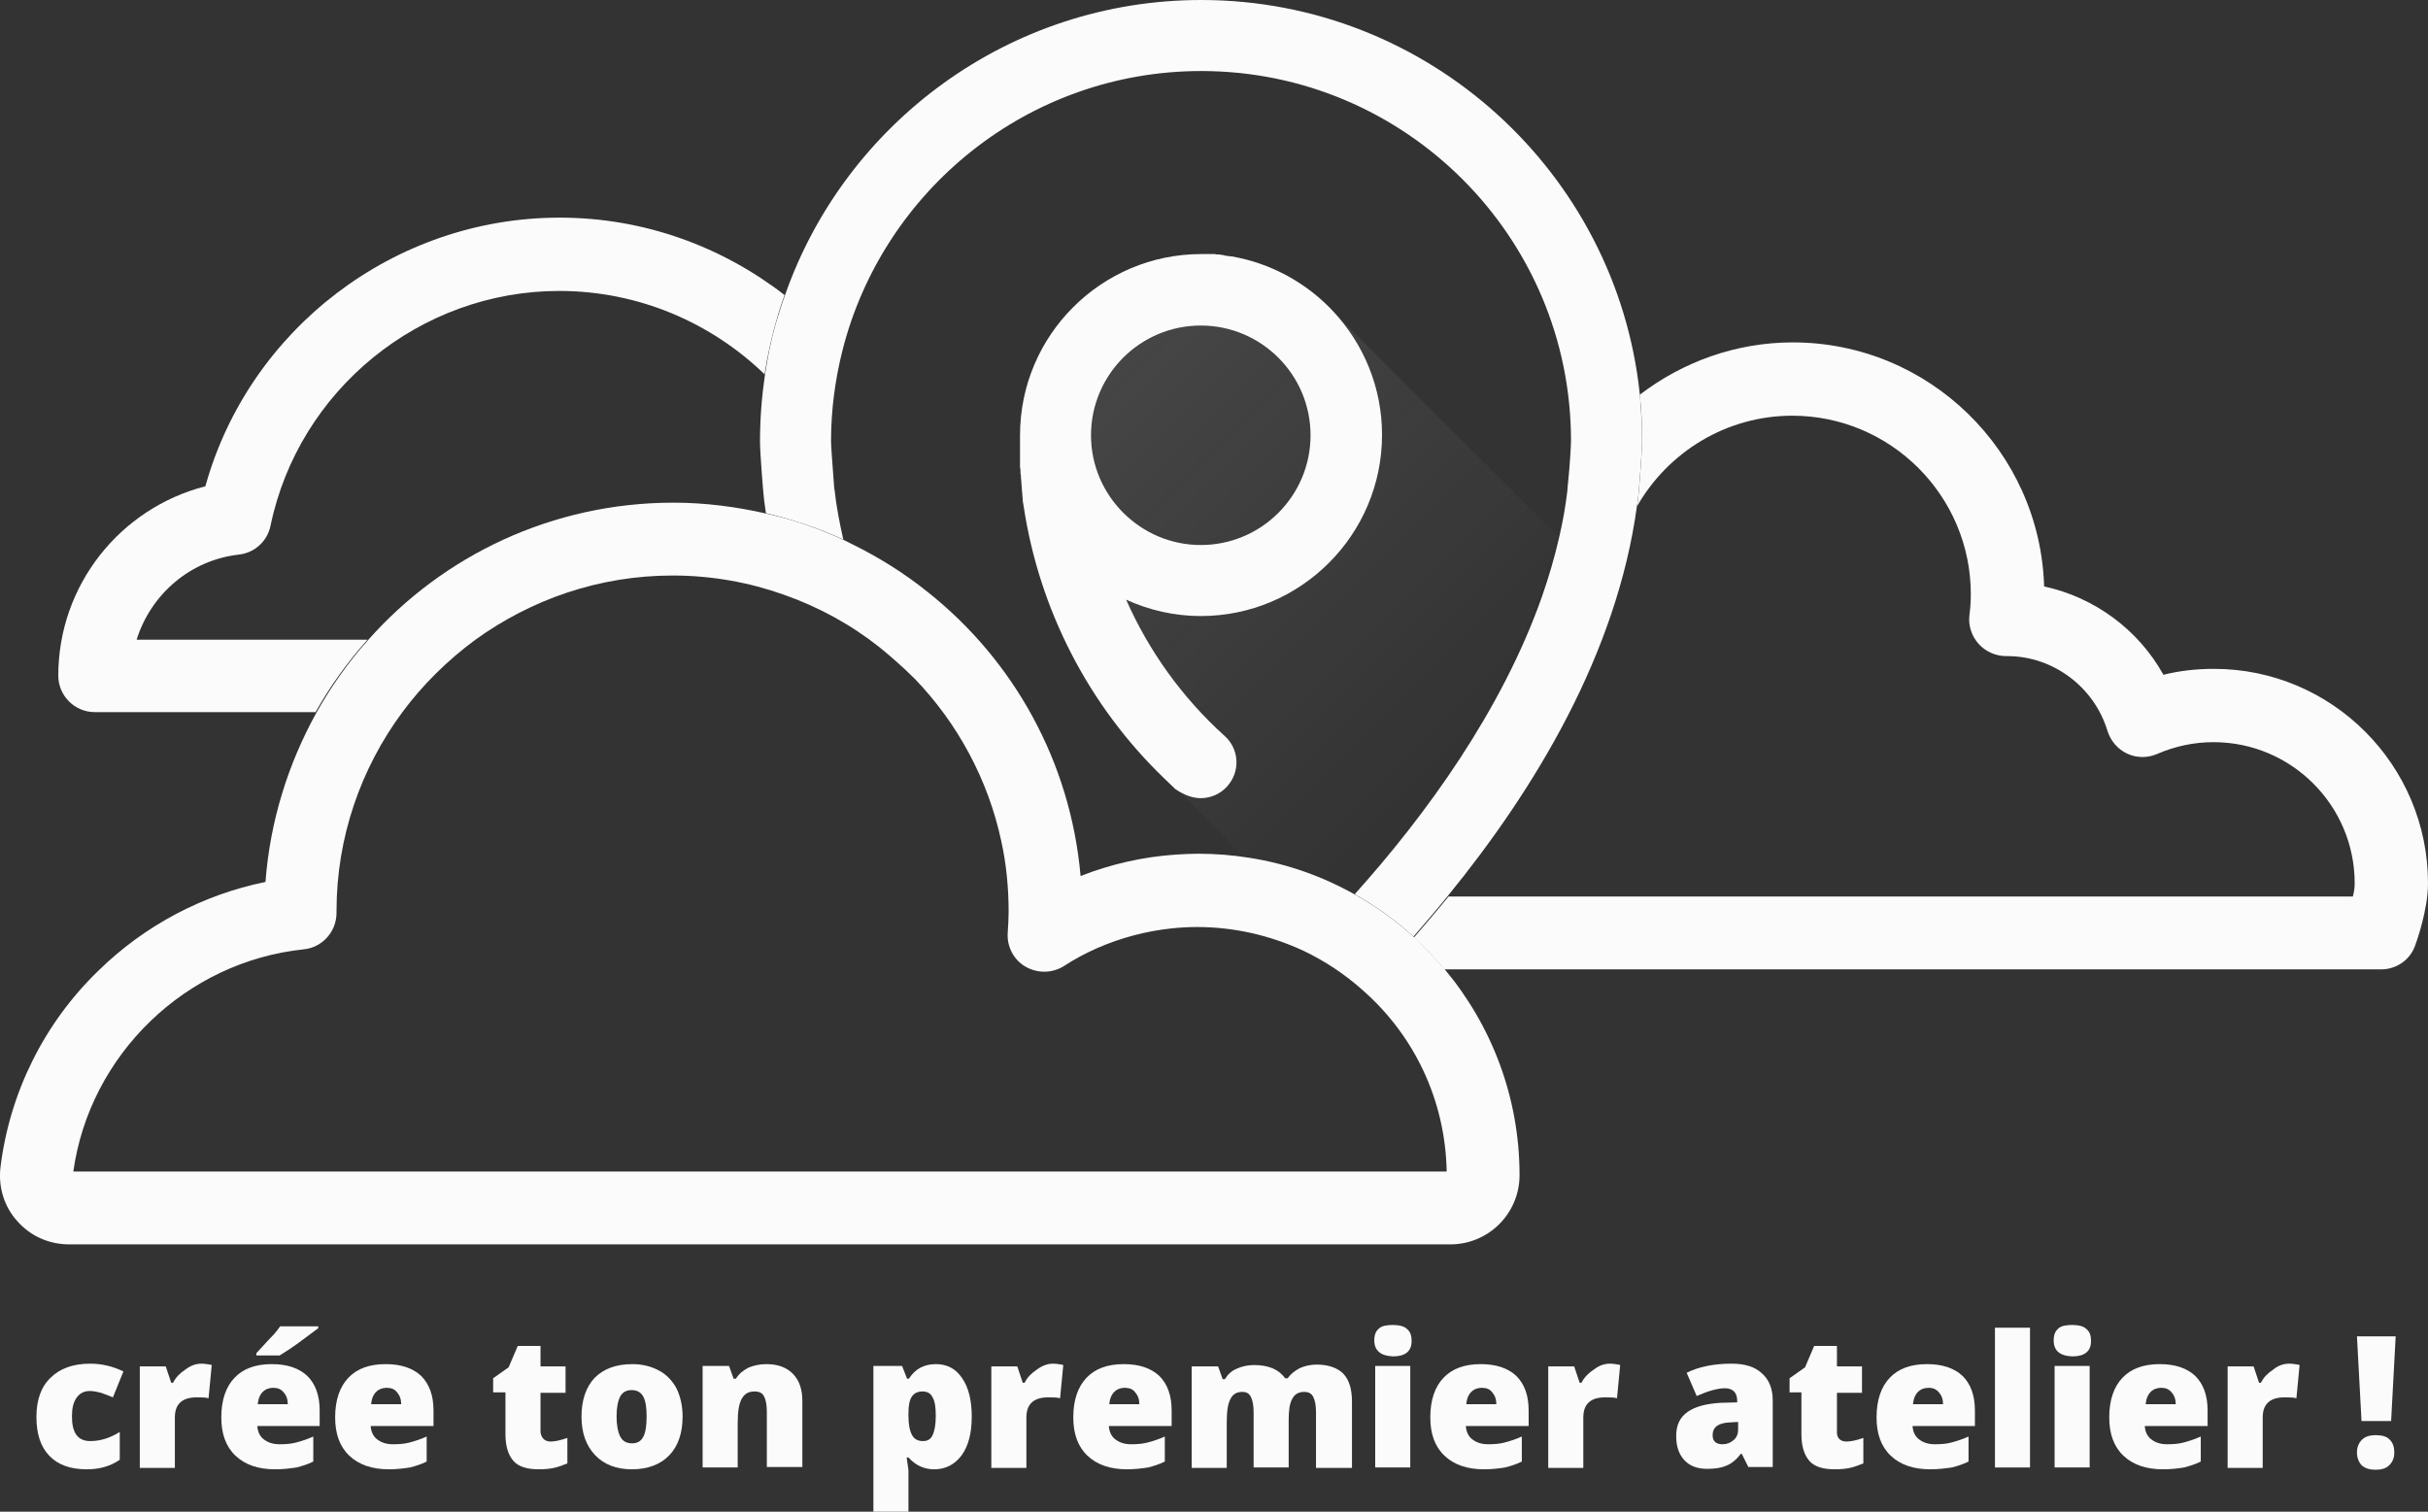 <?xml version="1.0" encoding="utf-8"?>
<!-- Generator: Adobe Illustrator 17.1.0, SVG Export Plug-In . SVG Version: 6.00 Build 0)  -->
<!DOCTYPE svg PUBLIC "-//W3C//DTD SVG 1.1//EN" "http://www.w3.org/Graphics/SVG/1.1/DTD/svg11.dtd">
<svg version="1.1" xmlns="http://www.w3.org/2000/svg" xmlns:xlink="http://www.w3.org/1999/xlink" x="0px" y="0px"
	 viewBox="0 0 533.2 332" enable-background="new 0 0 533.2 332" xml:space="preserve">
<rect x="0" y="0" width="533.2" height="332" fill="#333333" stroke="none"/>
<g id="Calque_1">
</g>
<g id="Calque_4">
</g>
<g id="Calque_2">
	
		<linearGradient id="SVGID_1_" gradientUnits="userSpaceOnUse" x1="-9574.646" y1="-3305.908" x2="-9270.278" y2="-3001.541" gradientTransform="matrix(0.289 0 0 0.289 3000.042 1031.817)">
		<stop  offset="1.102941e-002" style="stop-color:#FBFBFB;stop-opacity:0.1"/>
		<stop  offset="1" style="stop-color:#FBFBFB;stop-opacity:0"/>
	</linearGradient>
	<path fill="url(#SVGID_1_)" d="M341.2,116.9c-0.3-0.3-0.6-0.6-1-1c-0.3-0.3-0.6-0.6-1-1c-0.3-0.3-0.6-0.6-1-1c-0.3-0.3-0.6-0.6-1-1
		c-0.3-0.3-0.6-0.6-1-1c-0.3-0.3-0.6-0.6-1-1c-0.3-0.3-0.6-0.6-1-1c-0.3-0.3-0.6-0.6-1-1c-0.3-0.3-0.6-0.6-1-1c-0.3-0.3-0.6-0.6-1-1
		c-0.3-0.3-0.6-0.6-1-1c-0.3-0.3-0.6-0.6-1-1c-0.3-0.3-0.6-0.6-1-1c-0.3-0.3-0.6-0.6-1-1c-0.3-0.3-0.6-0.6-1-1c-0.3-0.3-0.6-0.6-1-1
		c-0.3-0.3-0.6-0.6-1-1c-0.3-0.3-0.6-0.6-1-1c-0.3-0.3-0.6-0.6-1-1c-0.3-0.3-0.6-0.6-1-1c-0.3-0.3-0.6-0.6-1-1c-0.3-0.3-0.6-0.6-1-1
		c-0.3-0.3-0.6-0.6-1-1c-0.3-0.3-0.6-0.6-1-1c-0.3-0.3-0.6-0.6-1-1c-0.3-0.3-0.6-0.6-1-1c-0.3-0.3-0.6-0.6-1-1c-0.3-0.3-0.6-0.6-1-1
		c-0.3-0.3-0.6-0.6-1-1c-0.3-0.3-0.6-0.6-1-1c-0.3-0.3-0.6-0.6-1-1c-0.3-0.3-0.6-0.6-1-1c-0.3-0.3-0.6-0.6-1-1c-0.3-0.3-0.6-0.6-1-1
		c-0.3-0.3-0.6-0.6-1-1c-0.3-0.3-0.6-0.6-1-1c-0.3-0.3-0.6-0.6-1-1c-0.3-0.3-0.6-0.6-1-1c-0.3-0.3-0.6-0.6-1-1c-0.3-0.3-0.6-0.6-1-1
		c-0.3-0.3-0.6-0.6-1-1c-0.3-0.3-0.6-0.6-1-1c-0.3-0.3-0.6-0.6-1-1c-0.3-0.3-0.6-0.6-1-1c-0.3-0.3-0.6-0.6-1-1c-0.3-0.3-0.6-0.6-1-1
		c-0.3-0.3-0.6-0.6-1-1c-0.3-0.3-0.6-0.6-1-1c-0.3-0.3-0.6-0.6-1-1c-0.3-0.3-0.6-0.6-1-1c-0.1-0.2-0.3-0.3-0.4-0.5
		c6.6,7.1,10.7,16.6,10.7,27.1c0,21.9-17.8,39.8-39.8,39.8c-5.9,0-11.4-1.3-16.4-3.6c5,11.2,12.3,21.5,21.6,29.9
		c3.2,2.9,3.5,7.8,0.6,11.1c-1.5,1.7-3.7,2.6-5.8,2.6c-1.9,0-3.8-0.7-5.2-2c-0.9-0.8-1.7-1.6-2.5-2.4c0,0,0,0,0,0
		c0.3,0.3,0.6,0.6,1,1c0.3,0.3,0.6,0.6,1,1c0.3,0.3,0.6,0.6,1,1c0.3,0.3,0.6,0.6,1,1c0.3,0.3,0.6,0.6,1,1c0.3,0.3,0.6,0.6,1,1
		c0.3,0.3,0.6,0.6,1,1c0.3,0.3,0.6,0.6,1,1c0.3,0.3,0.6,0.6,1,1c0.3,0.3,0.6,0.6,1,1c0.3,0.3,0.6,0.6,1,1c0.3,0.3,0.6,0.6,1,1
		c0.3,0.3,0.6,0.6,1,1c0.3,0.3,0.6,0.6,1,1c0.3,0.3,0.6,0.6,1,1c0.3,0.3,0.6,0.6,1,1c0.3,0.3,0.6,0.6,1,1c0.3,0.3,0.6,0.6,1,1
		c0.3,0.3,0.6,0.6,1,1c0.3,0.3,0.6,0.6,1,1c0.3,0.3,0.6,0.6,1,1c0.3,0.3,0.6,0.6,1,1c0.3,0.3,0.6,0.6,1,1c0.3,0.3,0.6,0.6,1,1
		c0.3,0.3,0.6,0.6,1,1c0.3,0.3,0.6,0.6,1,1c0.3,0.3,0.6,0.6,1,1c0.3,0.3,0.6,0.6,1,1c0.3,0.3,0.6,0.6,1,1c0.3,0.3,0.6,0.6,1,1
		c0.3,0.3,0.6,0.6,1,1c0.3,0.3,0.6,0.6,1,1c0.3,0.3,0.6,0.6,1,1c0.3,0.3,0.6,0.6,1,1c0.3,0.3,0.6,0.6,1,1c0.1,0.1,0.2,0.2,0.3,0.3
		c20.4-21.2,44.8-52.5,52.6-86.7c-0.1-0.1-0.2-0.2-0.2-0.2C341.9,117.6,341.6,117.2,341.2,116.9z"/>
	
		<linearGradient id="SVGID_2_" gradientUnits="userSpaceOnUse" x1="-9551.359" y1="-3329.194" x2="-9246.992" y2="-3024.826" gradientTransform="matrix(0.289 0 0 0.289 3000.042 1031.817)">
		<stop  offset="1.102941e-002" style="stop-color:#FBFBFB;stop-opacity:0.1"/>
		<stop  offset="1" style="stop-color:#FBFBFB;stop-opacity:0"/>
	</linearGradient>
	<path fill="url(#SVGID_2_)" d="M287.9,95.6c0-13.3-10.8-24.1-24.1-24.1c-13.3,0-24.1,10.8-24.1,24.1c0,13.3,10.8,24.1,24.1,24.1
		C277,119.7,287.9,108.9,287.9,95.6z"/>
	<path fill="#FBFBFB" d="M263.7,175.3c2.1,0,4.3-0.9,5.8-2.6c2.9-3.2,2.7-8.2-0.6-11.1c-9.3-8.4-16.6-18.6-21.6-29.9
		c5,2.3,10.6,3.6,16.4,3.6c21.9,0,39.8-17.8,39.8-39.8c0-10.5-4.1-20-10.7-27.1c-5.8-6.2-13.6-10.6-22.4-12.1c-0.1,0-0.1,0-0.2,0
		c-0.2,0-0.5-0.1-0.7-0.1c-0.2,0-0.3,0-0.5-0.1c-0.1,0-0.3,0-0.4-0.1c-0.2,0-0.4,0-0.7-0.1c-0.1,0-0.2,0-0.3,0c-0.3,0-0.5,0-0.8-0.1
		c-0.1,0-0.1,0-0.2,0c-0.3,0-0.6,0-0.8,0c0,0-0.1,0-0.1,0c-0.3,0-0.6,0-0.9,0c0,0-0.1,0-0.1,0c-0.3,0-0.6,0-0.9,0c0,0,0,0,0,0
		c-21.9,0-39.8,17.8-39.8,39.8c0,0.8,0,1.6,0,2.4c0,0.1,0,0.2,0,0.3c0,0.3,0,0.6,0,1c0,0.1,0,0.3,0,0.4c0,0.3,0,0.6,0,0.9
		c0,0.1,0,0.3,0,0.4c0,0.3,0,0.6,0,0.9c0,0.1,0,0.3,0,0.4c0,0.3,0,0.6,0.1,0.9c0,0.1,0,0.3,0,0.4c0,0.3,0,0.6,0.1,0.9
		c0,0.1,0,0.3,0,0.4c0,0.3,0.1,0.6,0.1,1c0,0.1,0,0.2,0,0.3c0,0.3,0.1,0.7,0.1,1c0,0.1,0,0.2,0,0.3c0,0.3,0.1,0.7,0.1,1
		c0,0.1,0,0.2,0,0.2c0,0.4,0.1,0.7,0.1,1.1c0,0,0,0.1,0,0.2c0.1,0.4,0.1,0.8,0.2,1.2c0,0,0,0,0,0c3.4,22.6,14.2,43.7,30.8,59.7
		c0.8,0.8,1.7,1.6,2.5,2.4C260,174.6,261.9,175.3,263.7,175.3z M239.6,95.6c0-13.3,10.8-24.1,24.1-24.1c13.3,0,24.1,10.8,24.1,24.1
		c0,13.3-10.8,24.1-24.1,24.1C250.5,119.7,239.6,108.9,239.6,95.6z"/>
</g>
<g id="Calque_3">
	<g>
		<path fill="none" d="M276.9,159.1c0-0.2,0-0.4,0-0.5c0-25.9,21.1-47,47-47c5.8,0,11.5,1.1,16.9,3.1c0.9-3.1,2.2-6.2,3.6-9
			c0.2-2.9,0.6-7.4,0.6-8.7c0-44.8-36.4-81.2-81.2-81.2c-37.9,0-69.9,26.2-78.8,61.4c11.7,14,18.7,32,18.7,51.6c0,0.4,0,0.9,0,1.3
			c18.7,14.9,31.4,37.2,33.6,62.4c6.6-2.6,13.7-4.2,20.8-4.7C260.5,176.2,267.2,165.9,276.9,159.1z"/>
		<path fill="#FBFBFB" d="M486.2,146.9c-3.8,0-7.5,0.4-11.1,1.3c-5.5-9.9-15.1-17-26.2-19.4c-0.9-29.7-25.3-53.6-55.2-53.6
			c-12.5,0-24.2,4.3-33.6,11.5c0.4,3.3,0.5,6.7,0.5,10.2c0,2.6-0.7,11.3-0.9,13c-0.1,0.4-0.1,0.8-0.2,1.3
			c6.8-11.9,19.6-19.9,34.1-19.9c21.6,0,39.2,17.6,39.2,39.2c0,1.5-0.1,3-0.3,4.6c-0.3,2.3,0.5,4.6,2,6.3c1.5,1.7,3.8,2.7,6,2.7
			l0.3,0c10.1,0,19.1,6.8,22,16.4c0.7,2.2,2.2,4,4.3,5c2.1,1,4.5,1,6.6,0.1c3.9-1.7,8.1-2.6,12.4-2.6c17.1,0,31,13.9,31,31
			c0,0.8-0.1,1.8-0.4,2.9H318.1c-2.5,3.1-5.1,6.1-7.6,9c2.4,2.2,4.6,4.5,6.7,7h205.7c3.4,0,6.4-2.1,7.5-5.3
			c0.3-0.8,2.8-7.8,2.8-13.6C533.2,168,512.1,146.9,486.2,146.9z"/>
		<path fill="#FBFBFB" d="M80.7,140.5H30c3.1-9.9,11.7-17.5,22.5-18.7c3.4-0.4,6.2-2.9,6.9-6.3c6.2-29.9,32.9-51.6,63.4-51.6
			c17.5,0,33.4,7,45.1,18.3c0.7-4.5,1.7-8.9,3-13.2c0.4-1.4,0.9-2.8,1.4-4.2c-13.7-10.6-30.8-17-49.4-17c-36.3,0-68.2,24.5-77.8,59
			c-18.7,4.8-32.3,21.7-32.3,41.6c0,4.4,3.6,8,8,8h48.5C72.5,150.7,76.4,145.3,80.7,140.5z"/>
		<path fill="#FBFBFB" d="M168,82.2c-0.7,4.8-1.1,9.7-1.1,14.7c0,2.6,0.7,11.3,0.9,12.9c0.1,1,0.3,1.9,0.4,2.9
			c5.9,1.4,11.6,3.3,17,5.8c-0.8-3.5-1.5-7.1-1.9-10.7c-0.1-0.4-0.2-1.7-0.3-3.3c-0.2-2.8-0.5-6.5-0.5-7.6c0-6.9,0.9-13.5,2.5-19.9
			c8.9-35.2,40.8-61.4,78.8-61.4c44.8,0,81.2,36.4,81.2,81.2c0,1.3-0.3,5.8-0.6,8.7c-0.1,1.1-0.2,1.9-0.2,2.3
			c-0.4,3.4-1,6.8-1.8,10.2c-1,4.4-2.3,8.8-3.8,13.1c-8.8,24.9-25.3,47.7-41.1,65.3c4.6,2.6,9,5.7,12.9,9.3c2.5-2.9,5.1-5.9,7.6-9
			c19-23.3,37.1-53.1,41.5-85.7c0.1-0.4,0.1-0.8,0.2-1.3c0.2-1.7,0.9-10.4,0.9-13c0-3.4-0.2-6.8-0.5-10.2C355,38.1,313.8,0,263.8,0
			c-42.2,0-78.2,27.1-91.4,64.8c-0.5,1.4-1,2.8-1.4,4.2C169.6,73.3,168.7,77.7,168,82.2z"/>
		<path fill="#FBFBFB" d="M310.5,205.8c-3.9-3.6-8.3-6.7-12.9-9.3c-7.1-4-14.9-6.8-23.2-8.1c-3.7-0.6-7.5-0.9-11.3-0.9
			c-1.7,0-3.3,0.1-5,0.2c-7.2,0.5-14.2,2.1-20.8,4.7c-2.2-25.2-14.8-47.5-33.6-62.4c-5.1-4.1-10.7-7.6-16.6-10.5
			c-0.6-0.3-1.2-0.6-1.8-0.9c-5.4-2.5-11.1-4.5-17-5.8c-6.6-1.5-13.4-2.4-20.4-2.4c-26.6,0-50.6,11.6-67,30.1
			c-4.4,4.9-8.2,10.3-11.4,16c-6.2,11.2-10.2,23.8-11.2,37.2c-13.8,2.8-26.6,9.6-36.7,19.5C9.7,224.7,2.1,240,0.1,256.4
			c-0.5,4.3,0.8,8.6,3.7,11.8c2.9,3.3,7,5.1,11.4,5.1h303.3c8.4,0,15.2-6.8,15.2-15.2c0-17.2-6.2-33-16.5-45.3
			C315.1,210.4,312.9,208,310.5,205.8z M317.7,257.3H16.1c3.6-25.7,24.7-46.1,50.6-48.8c4.1-0.4,7.2-3.9,7.2-8c0-0.1,0-0.3,0-0.4
			c0-16.3,5.4-31.4,14.4-43.6c4.5-6.1,10-11.5,16.1-16c12.2-8.8,27.1-14.1,43.3-14.1c8.6,0,16.8,1.5,24.4,4.2
			c7.7,2.7,14.8,6.6,21.1,11.6c2.7,2.2,5.3,4.5,7.8,7c9.3,9.7,16,22,18.9,35.6c1.1,5,1.6,10.2,1.6,15.5c0,1.4-0.1,2.9-0.2,4.6
			c-0.2,3,1.3,5.9,3.9,7.4c2.6,1.5,5.8,1.5,8.4-0.1c2.3-1.5,4.7-2.8,7.2-3.9c5.2-2.3,10.8-3.8,16.5-4.4c1.9-0.2,3.7-0.3,5.6-0.3
			c8.3,0,16.1,1.9,23.1,5.1c4.9,2.3,9.4,5.3,13.4,8.9C310.5,227.4,317.4,241.5,317.7,257.3z"/>
	</g>
</g>
<g id="Calque_5">
	<g>
		<g>
			<path fill="#FBFBFB" d="M19.1,322.7c-3.7,0-6.4-1-8.3-3c-1.9-2-2.8-4.8-2.8-8.5c0-3.7,1-6.6,3.1-8.6c2-2,4.9-3.1,8.7-3.1
				c2.6,0,5,0.6,7.3,1.7l-2.3,5.7c-0.9-0.4-1.8-0.7-2.6-1c-0.8-0.2-1.6-0.4-2.5-0.4c-1.2,0-2.2,0.5-2.9,1.5c-0.7,1-1,2.3-1,4.1
				c0,3.6,1.3,5.4,4,5.4c2.3,0,4.4-0.7,6.5-2v6.1C24.3,322,21.9,322.7,19.1,322.7z"/>
			<path fill="#FBFBFB" d="M44.2,299.5c0.7,0,1.3,0.1,1.9,0.2l0.4,0.1l-0.7,7.3c-0.6-0.2-1.5-0.2-2.6-0.2c-1.7,0-2.9,0.4-3.7,1.2
				c-0.8,0.8-1.1,1.9-1.1,3.3v11h-7.7v-22.3h5.7l1.2,3.6H38c0.6-1.2,1.5-2.1,2.7-2.9C41.9,299.9,43,299.5,44.2,299.5z"/>
			<path fill="#FBFBFB" d="M60.4,322.7c-3.7,0-6.6-1-8.7-3c-2.1-2-3.1-4.8-3.1-8.4c0-3.8,1-6.7,2.9-8.7c1.9-2,4.6-3,8.2-3
				c3.4,0,6,0.9,7.8,2.6c1.8,1.8,2.7,4.3,2.7,7.6v3.4H56.5c0.1,1.2,0.5,2.2,1.4,2.9c0.9,0.7,2,1.1,3.5,1.1c1.4,0,2.6-0.1,3.7-0.4
				c1.1-0.3,2.4-0.7,3.7-1.3v5.5c-1.2,0.6-2.5,1-3.7,1.3C63.7,322.5,62.2,322.7,60.4,322.7z M56.3,297.8v-0.6c2-2.2,3.3-3.6,3.9-4.2
				c0.5-0.6,1-1.2,1.3-1.7h8.4v0.4c-1.1,0.8-2.5,1.9-4.3,3.2c-1.8,1.3-3.2,2.2-4.2,2.8H56.3z M60,304.8c-0.9,0-1.7,0.3-2.3,0.9
				c-0.6,0.6-1,1.5-1.1,2.7h6.6c0-1.1-0.3-1.9-0.9-2.6C61.7,305.1,61,304.8,60,304.8z"/>
			<path fill="#FBFBFB" d="M85.4,322.7c-3.7,0-6.6-1-8.7-3c-2.1-2-3.1-4.8-3.1-8.4c0-3.8,1-6.7,2.9-8.7c1.9-2,4.6-3,8.2-3
				c3.4,0,6,0.9,7.8,2.6c1.8,1.8,2.7,4.3,2.7,7.6v3.4H81.4c0.1,1.2,0.5,2.2,1.4,2.9c0.9,0.7,2,1.1,3.5,1.1c1.4,0,2.6-0.1,3.7-0.4
				c1.1-0.3,2.4-0.7,3.7-1.3v5.5c-1.2,0.6-2.5,1-3.7,1.3C88.7,322.5,87.2,322.7,85.4,322.7z M84.9,304.8c-0.9,0-1.7,0.3-2.3,0.9
				c-0.6,0.6-1,1.5-1.1,2.7h6.6c0-1.1-0.3-1.9-0.9-2.6C86.7,305.1,85.9,304.8,84.9,304.8z"/>
			<path fill="#FBFBFB" d="M120.9,316.6c1,0,2.3-0.3,3.7-0.8v5.6c-1,0.4-2,0.8-3,1c-0.9,0.2-2,0.3-3.3,0.3c-2.6,0-4.5-0.6-5.6-1.9
				c-1.1-1.3-1.7-3.2-1.7-5.8v-9.2h-2.7v-3.1l3.4-2.4l2-4.7h5v4.5h5.5v5.8h-5.5v8.7C118.9,315.8,119.6,316.6,120.9,316.6z"/>
			<path fill="#FBFBFB" d="M149.9,311.1c0,3.7-1,6.5-2.9,8.5s-4.7,3.1-8.2,3.1c-3.4,0-6.1-1-8.1-3.1c-2-2.1-3-4.9-3-8.5
				c0-3.6,1-6.5,2.9-8.5c2-2,4.7-3,8.3-3c2.2,0,4.1,0.5,5.8,1.4c1.7,0.9,3,2.3,3.9,4C149.4,306.7,149.9,308.7,149.9,311.1z
				 M135.4,311.1c0,1.9,0.3,3.4,0.8,4.4c0.5,1,1.4,1.5,2.6,1.5c1.2,0,2-0.5,2.5-1.5c0.5-1,0.7-2.5,0.7-4.4c0-1.9-0.2-3.3-0.7-4.3
				c-0.5-1-1.4-1.5-2.6-1.5c-1.2,0-2,0.5-2.5,1.4C135.7,307.7,135.4,309.1,135.4,311.1z"/>
			<path fill="#FBFBFB" d="M168.4,322.3v-12.2c0-1.5-0.2-2.6-0.6-3.4c-0.4-0.8-1.1-1.1-2.1-1.1c-1.3,0-2.2,0.5-2.8,1.6
				c-0.6,1-0.9,2.8-0.9,5.3v9.8h-7.7v-22.3h5.8l1,2.8h0.5c0.7-1.1,1.6-1.8,2.7-2.4c1.2-0.5,2.5-0.8,4-0.8c2.5,0,4.4,0.7,5.8,2.1
				c1.4,1.4,2.1,3.4,2.1,6v14.5H168.4z"/>
			<path fill="#FBFBFB" d="M205.2,322.7c-1.1,0-2.1-0.2-3-0.6c-0.9-0.4-1.8-1-2.7-2h-0.4c0.2,1.6,0.4,2.5,0.4,2.9v9h-7.7v-32h6.3
				l1.1,2.8h0.4c1.4-2.2,3.4-3.2,5.9-3.2c2.5,0,4.4,1,5.8,3.1c1.4,2,2.1,4.9,2.1,8.4c0,3.6-0.7,6.4-2.2,8.5
				C209.7,321.6,207.7,322.7,205.2,322.7z M202.6,305.6c-1.1,0-1.9,0.4-2.4,1.2c-0.5,0.8-0.7,2-0.7,3.6v0.6c0,1.9,0.3,3.3,0.8,4.2
				c0.5,0.9,1.3,1.3,2.4,1.3c1,0,1.7-0.4,2.1-1.3c0.4-0.8,0.7-2.2,0.7-4.2c0-1.9-0.2-3.3-0.7-4.1C204.4,306,203.6,305.6,202.6,305.6
				z"/>
			<path fill="#FBFBFB" d="M231.2,299.5c0.7,0,1.3,0.1,1.9,0.2l0.4,0.1l-0.7,7.3c-0.6-0.2-1.5-0.2-2.6-0.2c-1.7,0-2.9,0.4-3.7,1.2
				c-0.8,0.8-1.1,1.9-1.1,3.3v11h-7.7v-22.3h5.7l1.2,3.6h0.4c0.6-1.2,1.5-2.1,2.7-2.9C228.9,299.9,230.1,299.5,231.2,299.5z"/>
			<path fill="#FBFBFB" d="M247.5,322.7c-3.7,0-6.6-1-8.7-3c-2.1-2-3.1-4.8-3.1-8.4c0-3.8,1-6.7,2.9-8.7c1.9-2,4.6-3,8.2-3
				c3.4,0,6,0.9,7.8,2.6c1.8,1.8,2.7,4.3,2.7,7.6v3.4h-13.8c0.1,1.2,0.5,2.2,1.4,2.9c0.9,0.7,2,1.1,3.5,1.1c1.4,0,2.6-0.1,3.7-0.4
				s2.4-0.7,3.7-1.3v5.5c-1.2,0.6-2.5,1-3.7,1.3C250.8,322.5,249.2,322.7,247.5,322.7z M247,304.8c-0.9,0-1.7,0.3-2.3,0.9
				c-0.6,0.6-1,1.5-1.1,2.7h6.6c0-1.1-0.3-1.9-0.9-2.6C248.8,305.1,248,304.8,247,304.8z"/>
			<path fill="#FBFBFB" d="M289,322.3v-12.1c0-1.5-0.2-2.6-0.6-3.4c-0.4-0.8-1.1-1.1-2-1.1c-1.2,0-2.1,0.5-2.6,1.5
				c-0.6,1-0.8,2.6-0.8,4.7v10.4h-7.7v-12.1c0-1.5-0.2-2.6-0.6-3.4c-0.4-0.8-1-1.1-1.9-1.1c-1.2,0-2.1,0.5-2.6,1.6
				c-0.6,1.1-0.8,2.8-0.8,5.3v9.8h-7.7v-22.3h5.8l1,2.8h0.5c0.6-1,1.4-1.8,2.6-2.3c1.1-0.5,2.4-0.8,3.8-0.8c3.2,0,5.5,1,6.8,2.9h0.6
				c0.6-0.9,1.5-1.6,2.6-2.2c1.1-0.5,2.4-0.8,3.7-0.8c2.6,0,4.6,0.7,5.9,2c1.3,1.4,1.9,3.4,1.9,6.2v14.5H289z"/>
			<path fill="#FBFBFB" d="M301.8,294.4c0-1.2,0.3-2,1-2.6c0.6-0.6,1.7-0.8,3.1-0.8c1.4,0,2.5,0.3,3.1,0.9c0.7,0.6,1,1.4,1,2.6
				c0,2.3-1.4,3.4-4.1,3.4C303.2,297.8,301.8,296.6,301.8,294.4z M309.7,322.3H302v-22.3h7.7V322.3z"/>
			<path fill="#FBFBFB" d="M325.9,322.7c-3.7,0-6.6-1-8.7-3c-2.1-2-3.1-4.8-3.1-8.4c0-3.8,1-6.7,2.9-8.7c1.9-2,4.6-3,8.2-3
				c3.4,0,6,0.9,7.8,2.6c1.8,1.8,2.7,4.3,2.7,7.6v3.4h-13.8c0.1,1.2,0.5,2.2,1.4,2.9c0.9,0.7,2,1.1,3.5,1.1c1.4,0,2.6-0.1,3.7-0.4
				c1.1-0.3,2.4-0.7,3.7-1.3v5.5c-1.2,0.6-2.5,1-3.7,1.3C329.2,322.5,327.7,322.7,325.9,322.7z M325.4,304.8c-0.9,0-1.7,0.3-2.3,0.9
				c-0.6,0.6-1,1.5-1.1,2.7h6.6c0-1.1-0.3-1.9-0.9-2.6C327.2,305.1,326.4,304.8,325.4,304.8z"/>
			<path fill="#FBFBFB" d="M353.5,299.5c0.7,0,1.3,0.1,1.9,0.2l0.4,0.1l-0.7,7.3c-0.6-0.2-1.5-0.2-2.6-0.2c-1.7,0-2.9,0.4-3.7,1.2
				c-0.8,0.8-1.1,1.9-1.1,3.3v11H340v-22.3h5.7l1.2,3.6h0.4c0.6-1.2,1.5-2.1,2.7-2.9C351.2,299.9,352.3,299.5,353.5,299.5z"/>
			<path fill="#FBFBFB" d="M384,322.3l-1.5-3h-0.2c-1,1.3-2.1,2.2-3.2,2.6c-1.1,0.5-2.5,0.7-4.2,0.7c-2.1,0-3.8-0.6-5-1.9
				c-1.2-1.3-1.8-3-1.8-5.3c0-2.4,0.8-4.1,2.5-5.3c1.7-1.2,4.1-1.8,7.2-2l3.7-0.1v-0.3c0-1.8-0.9-2.8-2.7-2.8
				c-1.6,0-3.7,0.6-6.2,1.7l-2.2-5.1c2.6-1.3,5.9-2,9.9-2c2.9,0,5.1,0.7,6.6,2.1c1.6,1.4,2.4,3.4,2.4,6v14.6H384z M378.3,317.2
				c0.9,0,1.7-0.3,2.4-0.9c0.7-0.6,1-1.4,1-2.3v-1.7l-1.8,0.1c-2.5,0.1-3.8,1-3.8,2.8C376.1,316.5,376.8,317.2,378.3,317.2z"/>
			<path fill="#FBFBFB" d="M405.5,316.6c1,0,2.3-0.3,3.7-0.8v5.6c-1,0.4-2,0.8-3,1c-0.9,0.2-2,0.3-3.3,0.3c-2.6,0-4.5-0.6-5.6-1.9
				c-1.1-1.3-1.7-3.2-1.7-5.8v-9.2H393v-3.1l3.4-2.4l2-4.7h5v4.5h5.5v5.8h-5.5v8.7C403.4,315.8,404.1,316.6,405.5,316.6z"/>
			<path fill="#FBFBFB" d="M423.9,322.7c-3.7,0-6.6-1-8.7-3c-2.1-2-3.1-4.8-3.1-8.4c0-3.8,1-6.7,2.9-8.7c1.9-2,4.6-3,8.2-3
				c3.4,0,6,0.9,7.8,2.6c1.8,1.8,2.7,4.3,2.7,7.6v3.4H420c0.1,1.2,0.5,2.2,1.4,2.9c0.9,0.7,2,1.1,3.5,1.1c1.4,0,2.6-0.1,3.7-0.4
				c1.1-0.3,2.4-0.7,3.7-1.3v5.5c-1.2,0.6-2.5,1-3.7,1.3C427.2,322.5,425.7,322.7,423.9,322.7z M423.5,304.8c-0.9,0-1.7,0.3-2.3,0.9
				c-0.6,0.6-1,1.5-1.1,2.7h6.6c0-1.1-0.3-1.9-0.9-2.6C425.2,305.1,424.5,304.8,423.5,304.8z"/>
			<path fill="#FBFBFB" d="M445.8,322.3h-7.7v-30.7h7.7V322.3z"/>
			<path fill="#FBFBFB" d="M451,294.4c0-1.2,0.3-2,1-2.6c0.6-0.6,1.7-0.8,3.1-0.8s2.5,0.3,3.1,0.9c0.7,0.6,1,1.4,1,2.6
				c0,2.3-1.4,3.4-4.1,3.4C452.3,297.8,451,296.6,451,294.4z M458.9,322.3h-7.7v-22.3h7.7V322.3z"/>
			<path fill="#FBFBFB" d="M475,322.7c-3.7,0-6.6-1-8.7-3c-2.1-2-3.1-4.8-3.1-8.4c0-3.8,1-6.7,2.9-8.7c1.9-2,4.6-3,8.2-3
				c3.4,0,6,0.9,7.8,2.6c1.8,1.8,2.7,4.3,2.7,7.6v3.4h-13.8c0.1,1.2,0.5,2.2,1.4,2.9c0.9,0.7,2,1.1,3.5,1.1c1.4,0,2.6-0.1,3.7-0.4
				c1.1-0.3,2.4-0.7,3.7-1.3v5.5c-1.2,0.6-2.5,1-3.7,1.3C478.4,322.5,476.8,322.7,475,322.7z M474.6,304.8c-0.9,0-1.7,0.3-2.3,0.9
				c-0.6,0.6-1,1.5-1.1,2.7h6.6c0-1.1-0.3-1.9-0.9-2.6C476.3,305.1,475.6,304.8,474.6,304.8z"/>
			<path fill="#FBFBFB" d="M502.7,299.5c0.7,0,1.3,0.1,1.9,0.2l0.4,0.1l-0.7,7.3c-0.6-0.2-1.5-0.2-2.6-0.2c-1.7,0-2.9,0.4-3.7,1.2
				c-0.8,0.8-1.1,1.9-1.1,3.3v11h-7.7v-22.3h5.7l1.2,3.6h0.4c0.6-1.2,1.5-2.1,2.7-2.9C500.3,299.9,501.5,299.5,502.7,299.5z"/>
			<path fill="#FBFBFB" d="M525.1,312.1h-6.5l-1-18.6h8.5L525.1,312.1z M517.6,319c0-1.2,0.4-2.1,1.1-2.8c0.7-0.7,1.7-1,3.1-1
				c1.3,0,2.4,0.3,3,1c0.7,0.7,1,1.6,1,2.8c0,1.2-0.4,2.1-1.1,2.8c-0.7,0.7-1.7,1-3,1c-1.3,0-2.3-0.3-3.1-1
				C518,321.1,517.6,320.2,517.6,319z"/>
		</g>
	</g>
</g>
</svg>
